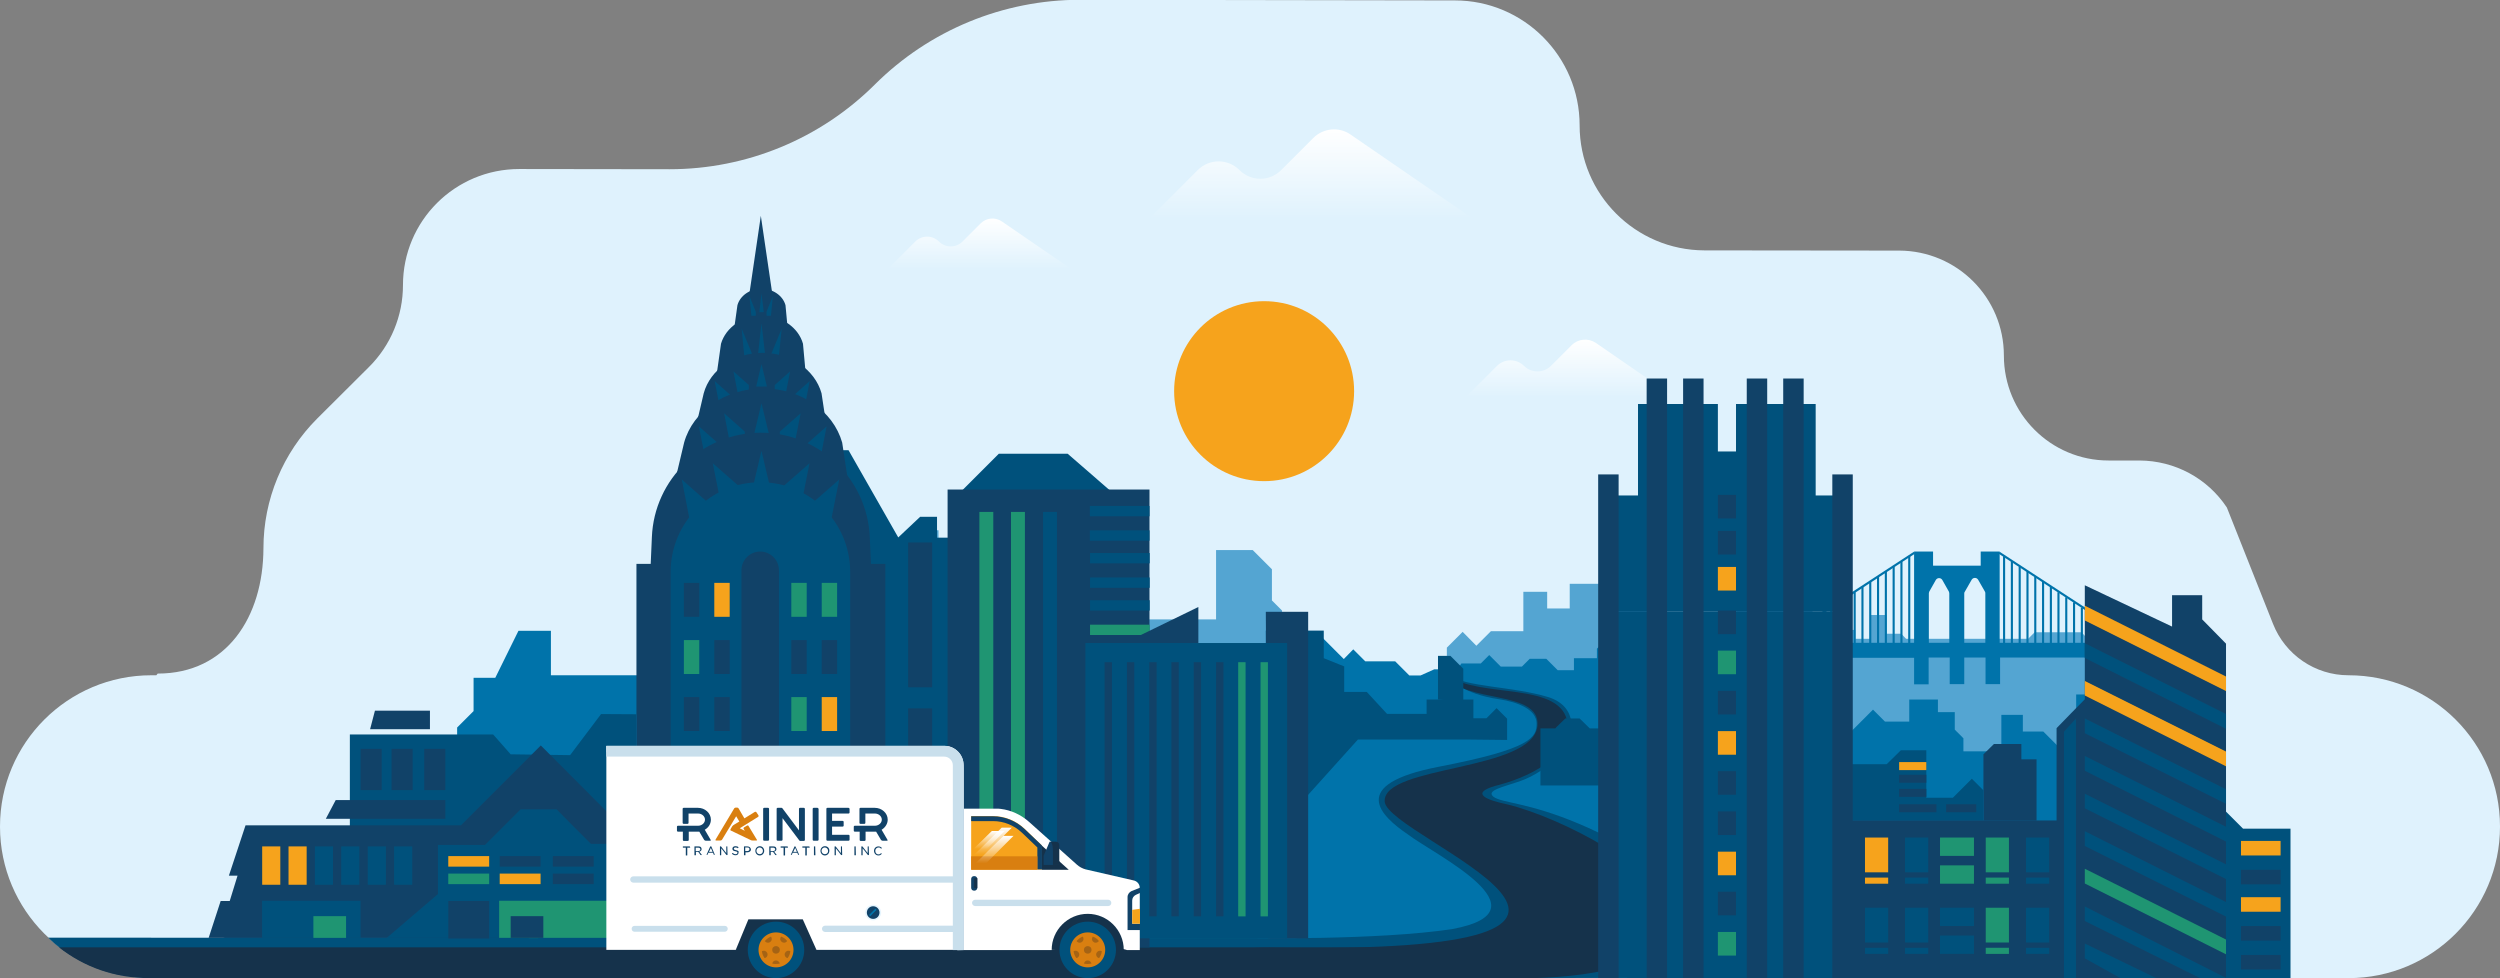 <?xml version="1.0" encoding="utf-8"?>
<!-- Generator: Adobe Illustrator 19.2.0, SVG Export Plug-In . SVG Version: 6.00 Build 0)  -->
<svg version="1.1" id="Слой_1" xmlns="http://www.w3.org/2000/svg" xmlns:xlink="http://www.w3.org/1999/xlink" x="0px" y="0px"
	 viewBox="0 0 1186.2 464.2" style="enable-background:new 0 0 1186.2 464.2;" xml:space="preserve">
<rect x="0" y="0" width="1186.2" height="464.2" fill="#808080" stroke="none"/>
<style type="text/css">
	.st0{fill:#DFF2FD;}
	.st1{fill:#F6A31C;}
	.st2{fill:#0073AA;}
	.st3{fill:#54A5D2;}
	.st4{fill:url(#SVGID_1_);}
	.st5{fill:url(#SVGID_2_);}
	.st6{fill:#00517C;}
	.st7{fill:#15324B;}
	.st8{fill:#114268;}
	.st9{fill:#1F9572;}
	.st10{fill:none;stroke:#127754;stroke-miterlimit:10;}
	.st11{fill:url(#SVGID_3_);}
	.st12{fill:#FFFFFF;}
	.st13{fill:#E6F5FE;}
	.st14{fill:#D97F10;}
	.st15{opacity:0.29;fill:#272220;}
	.st16{fill:#C9DFEC;}
	.st17{fill:url(#SVGID_4_);}
	.st18{fill:url(#SVGID_5_);}
	.st19{fill:url(#SVGID_6_);}
</style>
<path class="st0" d="M1114.3,320.4L1114.3,320.4c-15.8,0-30-9.7-35.8-24.4l-21.9-55.2c-9.2-13.9-24.7-22.2-41.4-22.3l-14.7,0
	c-27.5,0-49.7-22.3-49.7-49.8v0c0-27.5-22.2-49.7-49.7-49.8l-4.7,0l-87.7-0.1c-32.7-0.1-59.2-26.6-59.2-59.3v0
	c0-32.7-26.5-59.3-59.2-59.3L512.5-0.1C476-0.1,441,14.3,415.1,40.1v0c-25.9,25.8-60.9,40.2-97.4,40.2l-71.3-0.1
	c-30.5,0-55.2,24.6-55.2,55.1v0c0,14.6-5.8,28.6-16.2,38.9l-24.5,24.4c-16.3,16.3-25.5,38.4-25.5,61.5v0
	c-0.1,32.7-17.5,59.5-50.2,59.5l0,0l-0.6,0.8h-2.4C32.2,320.4,0,352.5,0,392.2v0c0,39.7,32.2,71.9,71.9,71.9h1042.4
	c39.7,0,71.9-32.2,71.9-71.9v0C1186.2,352.5,1154,320.4,1114.3,320.4z"/>
<g>
	<circle class="st1" cx="599.8" cy="185.6" r="42.7"/>
	<path class="st2" d="M1075.9,464.1c-3.5-2.7-7-5.4-10.5-8.1c-16-16.1-27-35-33.2-56.9c-1.5-11.4-3.1-22.8-4.6-34.3
		c-0.6-15.8,2.3-30.6,8.6-44.5l-727.5,1.7L74.7,464h269.6l493.9,0v0.1H1075.9z"/>
	<path class="st3" d="M1035.5,322.1c0-3.3,0-5.7,0-5.7H866.8v30.8h11.4l10.5-10.5l5.7,5.7h11.5v-10.5h13.6v6h8v8.3l4.1,4.1v6.2h18
		v-17.3h10.2v7.9h9.7l9.3,9.3l6.3-6.3v-20.6h7.4v8.4h4.8v-6h9v26.9h11.6v-19.6h7.6c0,0,2.3-0.7,4.6-1.2
		C1031.5,332.6,1033.2,327.3,1035.5,322.1z"/>
	<polygon class="st2" points="216.9,377.2 216.9,345.2 224.7,337.4 224.7,321.6 235,321.6 246,299.3 261.4,299.3 261.4,320.4 
		273.3,320.4 286.4,320.4 313.4,320.4 313.4,361 292.6,381.9 	"/>
</g>
<polygon class="st3" points="1011.1,295.7 998.8,303.1 990.6,303.1 987.6,300 976.8,300 965.4,300 962.3,303.1 904.4,303.1 
	902.1,300.7 895.1,300.7 895.1,291.8 887.6,291.8 887.6,303.1 880.3,303.1 880.3,298.9 872.6,298.9 868.4,303.1 863.5,303.1 
	858.5,284.6 858.5,258.2 843.5,258.2 843.5,239 836.1,231.7 823.8,244.1 823.8,296.6 796.6,296.6 788.8,288.7 770.2,288.7 
	770.2,277 744.8,277 744.8,288.7 734.1,288.7 734.1,280.8 722.8,280.8 722.8,299.5 707.4,299.5 700.5,306.4 694,299.8 686.5,307.3 
	686.5,322 1046.8,322.2 1016,303.9 "/>
<polygon class="st3" points="318,287 325.9,294.8 353,294.8 353,242.4 365.4,230 372.7,237.3 372.7,256.5 387.7,256.5 387.7,282.8 
	410,282.8 410,295.5 421,293.9 421,271.7 434.7,271.7 434.7,251.6 445.3,251.6 445.3,264.1 459.3,271.7 459.3,287 493.7,287 
	506.3,274.3 513,274.3 513,282.8 526.5,282.8 526.5,293.9 540.3,293.9 577,293.9 577,261 594.4,261 603.5,270.1 603.5,284.9 
	608.3,289.7 608.3,297.4 613.2,302.3 619.5,308.6 628.4,308.6 634.3,314.5 634.3,336.5 "/>
<g>
	<polygon class="st2" points="583,310.1 619.6,310.1 627.3,302.4 637.6,312.7 642.1,308.1 647.8,313.8 662,313.8 668.7,320.5 
		674,320.5 680.5,317.6 686.5,317.6 686.5,322.1 658.4,323.3 583,322.1 	"/>
</g>
<linearGradient id="SVGID_1_" gradientUnits="userSpaceOnUse" x1="745.034" y1="161.142" x2="745.034" y2="188.496">
	<stop  offset="0" style="stop-color:#FFFFFF"/>
	<stop  offset="0.859" style="stop-color:#FFFFFF;stop-opacity:0.141"/>
	<stop  offset="1" style="stop-color:#FFFFFF;stop-opacity:0"/>
</linearGradient>
<path class="st4" d="M794.6,188.5h-99.2l14.9-14.9c3.5-3.5,9.3-3.5,12.8,0v0c3.5,3.5,9.3,3.5,12.8,0l9.8-9.8
	c3.1-3.1,7.9-3.5,11.5-1.1L794.6,188.5z"/>
<linearGradient id="SVGID_2_" gradientUnits="userSpaceOnUse" x1="622.031" y1="61.414" x2="622.031" y2="103.742">
	<stop  offset="0" style="stop-color:#FFFFFF"/>
	<stop  offset="0.859" style="stop-color:#FFFFFF;stop-opacity:0.141"/>
	<stop  offset="1" style="stop-color:#FFFFFF;stop-opacity:0"/>
</linearGradient>
<path class="st5" d="M698.8,103.7H545.3l23-23c5.5-5.5,14.3-5.5,19.8,0l0,0c5.5,5.5,14.3,5.5,19.8,0l15.2-15.2
	c4.8-4.8,12.3-5.5,17.8-1.6L698.8,103.7z"/>
<g>
	<path class="st6" d="M696.8,464.1c0,0,48.7,0,60.8-0.1c12.1-0.1,40.5-1.8,41.5-24.2s-26.5-39.1-50.1-49
		c-23.6-10-36.4-9.8-40.3-12.7c-3.9-3,4.5-4.7,12.1-7.3s14-7.2,19.7-13c5.7-5.8,10.1-22.2-6.1-27.1c-16.3-5-39.7-4.8-46.5-10.3h-0.7
		c0.9,0.9,3.8,3.1,3.5,2.9c-2.7-1.5,2.8,5.9,20.7,8.5c8.8,1.3,17.7,4.9,17.7,11.5c0,6.6-2.4,12-46.4,20.5
		c-43.6,8.4-27.5,23.4-14.7,32.1c12.4,9.5,67.8,36.2,21.2,44.9c-35.3,5.4-97,4.3-97,4.3c0.2,0,1.6,0-569.3-0.2c0,0,17.7,19,47.2,19
		s625.5,0.1,625.5,0.1"/>
	<path class="st7" d="M457.4,464.1C457.4,464.1,457.4,464.1,457.4,464.1H199.2C199.2,464.1,238.6,464.1,457.4,464.1z"/>
	<path class="st7" d="M792,433.2c-1.7-19.6-51.4-45.5-77.1-51.6c-9.1-1.9-17.7-5.1-5.5-8.7c0.7-0.2,36.1-8.1,34.4-29.1
		s-42.4-12.1-56.6-23.3h-0.9c8.3,13.6,44.6,6.6,43.2,23.8c-2,21.9-73.4,18.6-72.5,36s162.8,73.1-54.5,69.3
		c-38.6,0-83,14.6-145.1,14.6l280.7,0c0,0-14.8,0-14.8,0C748.5,463.8,794.3,460.4,792,433.2z"/>
	<path class="st7" d="M28,449.5c12,9.4,26.4,14.6,43,14.6l624.8,0c0.2-4.9,0.6-9.8,1.2-14.6L28,449.5z"/>
</g>
<g>
	<polygon class="st6" points="301.9,394.4 166,394.4 166,348.5 234,348.5 242.3,357.9 270.5,358.3 285.2,338.8 301.9,338.9 	"/>
	<g>
		<polygon class="st8" points="116.5,391.6 218.7,391.6 256.6,353.7 290.4,387.6 319.5,387.6 319.5,345.3 360,345.3 360,316.3 
			379.3,335.6 379.3,445 99,445 104.7,427.5 109,427.5 112.7,415.5 108.6,415.5 		"/>
		<polygon class="st6" points="322.7,445 322.7,400.4 280.4,400.4 270.7,390.7 264.1,384 247,384 230.1,400.9 207.8,400.9 
			207.8,424.2 183.5,445 		"/>
		
			<rect x="236.8" y="427.5" transform="matrix(-1 -2.732138e-011 2.732138e-011 -1 547.942 872.488)" class="st9" width="74.3" height="17.6"/>
		
			<rect x="124.4" y="427.5" transform="matrix(-1 -4.342272e-011 4.342272e-011 -1 295.468 872.488)" class="st6" width="46.7" height="17.6"/>
		<rect x="124.4" y="401.6" class="st1" width="8.6" height="18.2"/>
		<rect x="136.9" y="401.6" class="st1" width="8.6" height="18.2"/>
		<rect x="149.4" y="401.6" class="st6" width="8.6" height="18.2"/>
		<rect x="161.9" y="401.6" class="st6" width="8.6" height="18.2"/>
		<rect x="174.5" y="401.6" class="st6" width="8.6" height="18.2"/>
		<rect x="187" y="401.6" class="st6" width="8.6" height="18.2"/>
	</g>
	<rect x="250.9" y="438.4" class="st9" width="4.4" height="6.7"/>
	<g>
		<rect x="171.1" y="355.3" class="st8" width="10" height="19.6"/>
		<rect x="185.8" y="355.3" class="st8" width="10" height="19.6"/>
		<rect x="201.3" y="355.3" class="st8" width="10" height="19.6"/>
		<polygon class="st8" points="211.3,388.5 154.6,388.5 159.3,379.6 211.3,379.6 		"/>
		<polygon class="st8" points="204,346 175.6,346 177.9,337.2 204,337.2 		"/>
	</g>
	<rect x="242.3" y="434.7" class="st8" width="15.5" height="10.3"/>
	<rect x="148.7" y="434.7" class="st9" width="15.5" height="10.3"/>
	<rect x="212.7" y="406.2" class="st1" width="19.4" height="5"/>
	<rect x="212.7" y="414.5" class="st9" width="19.4" height="5"/>
	<rect x="237.1" y="406.2" class="st8" width="19.4" height="5"/>
	<rect x="237.1" y="414.5" class="st1" width="19.4" height="5"/>
	<rect x="262.3" y="406.2" class="st8" width="19.4" height="5"/>
	<rect x="262.3" y="414.5" class="st8" width="19.4" height="5"/>
	<rect x="288" y="406.2" class="st8" width="19.4" height="5"/>
	<rect x="288" y="414.5" class="st8" width="19.4" height="5"/>
	<rect x="212.7" y="427.5" class="st8" width="19.4" height="17.8"/>
</g>
<g>
	<polygon class="st6" points="696.9,350.9 644.3,350.9 603.7,396 610.7,405.3 610.7,445.2 570.4,445.2 570.4,318.6 594.8,309.4 
		600.6,315.3 600.6,299.2 628.1,299.2 628.1,312.3 637.8,316.2 637.8,328.3 648.5,328.3 658.1,338.7 676.9,338.7 676.9,331.9 
		685.6,331.9 699.1,331.9 699.1,340.8 705.3,340.8 710.1,336 715.1,341 715.1,351.1 	"/>
	<polygon class="st8" points="600.6,290.3 620.7,290.3 620.7,445.3 601.6,445.2 	"/>
	<g>
		<g>
			<polygon class="st6" points="470.8,321.1 470.8,255.1 444.6,255.1 444.6,245.2 436.6,245.2 426.2,255 402.6,213.6 385.2,213.6 
				385.2,309 385.2,449.5 485.3,449.5 			"/>
			<polyline class="st8" points="442.3,326.1 430.9,326.1 430.9,257.4 442.3,257.4 			"/>
			<rect x="430.9" y="336.1" class="st8" width="11.4" height="68.7"/>
		</g>
		<polygon class="st6" points="528.6,234.4 506.6,215.3 473.9,215.3 456,233.2 		"/>
		
			<rect x="449.6" y="232.2" transform="matrix(-1 -4.487578e-011 4.487578e-011 -1 995.015 681.674)" class="st8" width="95.8" height="217.2"/>
		<g>
			<rect x="464.7" y="242.9" class="st9" width="6.6" height="182.3"/>
		</g>
		<g>
			<rect x="479.7" y="242.9" class="st9" width="6.6" height="182.3"/>
		</g>
		<g>
			<rect x="494.9" y="242.9" class="st6" width="6.6" height="182.3"/>
		</g>
		<g>
			<g>
				
					<rect x="517.2" y="240.1" transform="matrix(-1 -5.332635e-011 5.332635e-011 -1 1062.618 485.072)" class="st6" width="28.3" height="4.9"/>
				
					<rect x="517.2" y="251.7" transform="matrix(-1 -5.332635e-011 5.332635e-011 -1 1062.618 508.248)" class="st6" width="28.3" height="4.9"/>
			</g>
			<g>
				<rect x="517.2" y="262.4" class="st6" width="28.3" height="4.9"/>
				<rect x="517.2" y="274" class="st6" width="28.3" height="4.9"/>
			</g>
			<g>
				<rect x="517.2" y="284.8" class="st6" width="28.3" height="4.9"/>
				<rect x="517.2" y="296.4" class="st9" width="28.3" height="4.9"/>
			</g>
			<g>
				<rect x="517.2" y="314.1" class="st6" width="28.3" height="4.9"/>
				<rect x="517.2" y="325.7" class="st6" width="28.3" height="4.9"/>
			</g>
			<g>
				<rect x="517.2" y="358.8" class="st9" width="28.3" height="4.9"/>
				<rect x="517.2" y="370.4" class="st9" width="28.3" height="4.9"/>
			</g>
			<g>
				<rect x="517.2" y="381.2" class="st6" width="28.3" height="4.9"/>
				<rect x="517.2" y="392.8" class="st6" width="28.3" height="4.9"/>
			</g>
			<g>
				<rect x="517.2" y="403.5" class="st6" width="28.3" height="4.9"/>
				<rect x="517.2" y="415.1" class="st6" width="28.3" height="4.9"/>
			</g>
			<g>
				<rect x="517.2" y="425.9" class="st6" width="28.3" height="4.9"/>
				<rect x="517.2" y="437.5" class="st6" width="28.3" height="4.9"/>
			</g>
		</g>
		<g>
			<path class="st6" d="M371.5,246.1c3.2,0,3.2-5,0-5C368.2,241.1,368.2,246.1,371.5,246.1L371.5,246.1z"/>
		</g>
		<g>
			<polygon class="st8" points="366.6,140.5 361,102.4 355.4,140.5 361,143.6 			"/>
			<g>
				<path class="st8" d="M361.3,137L361.3,137c5.4,0,10.1,3.2,11.4,7.8l1.2,12.9h-25.8l1.8-12.9C351.2,140.2,355.9,137,361.3,137z"
					/>
				<g>
					<polygon class="st6" points="356.5,149.8 355.6,140.5 358.6,147.9 358.6,149.8 					"/>
					<polyline class="st6" points="363.7,147.9 363.7,149.8 365.8,149.8 366.7,140.5 					"/>
					<polygon class="st6" points="361.3,139.1 362.4,148.1 360.3,148.1 					"/>
				</g>
			</g>
			<g>
				<path class="st8" d="M361.6,149.8L361.6,149.8c9.2,0,17.2,5.5,19.4,13.3l2,22H339l3.1-22C344.4,155.3,352.4,149.8,361.6,149.8z"
					/>
				<g>
					<polygon class="st6" points="353.4,171.6 351.9,155.9 357,168.3 357,171.6 					"/>
					<polyline class="st6" points="365.8,168.3 365.8,171.6 369.3,171.6 370.9,155.9 					"/>
					<polygon class="st6" points="361.3,153.4 363.1,168.8 359.6,168.8 					"/>
				</g>
			</g>
			<g>
				<path class="st8" d="M361.8,167.4L361.8,167.4c13.2,0,24.8,7.9,28,19.2l2.9,19.2h-63.3l4.5-19.2
					C337,175.3,348.6,167.4,361.8,167.4z"/>
				<g>
					<polygon class="st6" points="382,192.1 384.2,180.8 376.9,187.3 376.9,192.1 					"/>
					<polygon class="st6" points="341.3,192.1 339.1,180.8 346.4,187.3 346.4,192.1 					"/>
					<polygon class="st6" points="350.2,187.4 348,176.2 355.3,182.7 355.3,187.4 					"/>
					<polygon class="st6" points="372.7,187.4 374.9,176.2 367.6,182.7 367.6,187.4 					"/>
					<polygon class="st6" points="361.3,172.7 363.9,183.4 358.8,183.4 					"/>
				</g>
			</g>
			<g>
				<path class="st8" d="M362.1,184.3L362.1,184.3c17.8,0,33.2,10.6,37.5,25.7l3.9,25.7h-85l6.1-25.7
					C328.8,194.9,344.3,184.3,362.1,184.3z"/>
				<g>
					<polygon class="st6" points="389.3,217.4 392.2,202.3 382.4,211 382.4,217.4 					"/>
					<polygon class="st6" points="334.6,217.4 331.6,202.3 341.5,211 341.5,217.4 					"/>
					<polygon class="st6" points="346.5,211.2 343.6,196.1 353.4,204.8 353.4,211.2 					"/>
					<polygon class="st6" points="376.9,211.2 379.9,196.1 370,204.8 370,211.2 					"/>
					<polygon class="st6" points="361.3,191.3 364.8,205.7 357.9,205.7 					"/>
				</g>
			</g>
			
				<rect x="301.9" y="267.6" transform="matrix(-1 -1.224647e-016 1.224647e-016 -1 721.979 717.045)" class="st8" width="118.1" height="181.9"/>
			<path class="st8" d="M308.7,268.7h104.6l-0.6-13.8c-1.2-27.7-24-49.6-51.7-49.6h0c-27.7,0-50.6,21.9-51.7,49.6L308.7,268.7z"/>
			<g>
				<path class="st6" d="M318.2,434.8h85.2V271.4c0-23.5-19.1-42.6-42.6-42.6h0c-23.5,0-42.6,19.1-42.6,42.6V434.8z"/>
				<path class="st8" d="M351.9,427.8h17.7V270.6c0-4.9-4-8.9-8.9-8.9l0,0c-4.9,0-8.9,4-8.9,8.9V427.8z"/>
			</g>
			<g>
				<polygon class="st6" points="394.5,246.1 398.2,227.5 386,238.2 386,246.1 				"/>
				<polygon class="st6" points="327.1,246.1 323.5,227.5 335.6,238.2 335.6,246.1 				"/>
				<polygon class="st6" points="341.9,238.4 338.2,219.8 350.4,230.5 350.4,238.4 				"/>
				<polygon class="st6" points="361.3,213.9 365.5,231.7 357.1,231.7 				"/>
			</g>
			<g>
				<g>
					
						<rect x="324.5" y="276.5" transform="matrix(-1 -4.461643e-011 4.461643e-011 -1 656.29 569.161)" class="st8" width="7.3" height="16.1"/>
					
						<rect x="324.5" y="303.6" transform="matrix(-1 -4.511470e-011 4.511470e-011 -1 656.29 623.407)" class="st9" width="7.3" height="16.1"/>
					
						<rect x="324.5" y="330.8" transform="matrix(-1 -4.461643e-011 4.461643e-011 -1 656.29 677.653)" class="st8" width="7.3" height="16.1"/>
					
						<rect x="324.5" y="357.9" transform="matrix(-1 -4.486557e-011 4.486557e-011 -1 656.29 731.898)" class="st8" width="7.3" height="16.1"/>
				</g>
				<g>
					
						<rect x="324.5" y="381.8" transform="matrix(-1 -4.486557e-011 4.486557e-011 -1 656.29 779.794)" class="st8" width="7.3" height="16.1"/>
					
						<rect x="324.5" y="409" transform="matrix(-1 -4.486557e-011 4.486557e-011 -1 656.29 834.04)" class="st8" width="7.3" height="16.1"/>
				</g>
				<g>
					
						<rect x="338.9" y="276.5" transform="matrix(-1 -4.461643e-011 4.461643e-011 -1 685.12 569.161)" class="st1" width="7.3" height="16.1"/>
					
						<rect x="338.9" y="303.6" transform="matrix(-1 -4.486557e-011 4.486557e-011 -1 685.12 623.407)" class="st8" width="7.3" height="16.1"/>
					
						<rect x="338.9" y="330.8" transform="matrix(-1 -4.486557e-011 4.486557e-011 -1 685.12 677.653)" class="st8" width="7.3" height="16.1"/>
					
						<rect x="338.9" y="357.9" transform="matrix(-1 -4.436685e-011 4.436685e-011 -1 685.12 731.898)" class="st9" width="7.3" height="16.1"/>
				</g>
				<g>
					
						<rect x="338.9" y="381.8" transform="matrix(-1 -4.511470e-011 4.511470e-011 -1 685.12 779.794)" class="st8" width="7.3" height="16.1"/>
					
						<rect x="338.9" y="409" transform="matrix(-1 -4.511470e-011 4.511470e-011 -1 685.12 834.04)" class="st8" width="7.3" height="16.1"/>
				</g>
				<g>
					
						<rect x="375.4" y="276.5" transform="matrix(-1 -4.486557e-011 4.486557e-011 -1 758.162 569.161)" class="st9" width="7.3" height="16.1"/>
					
						<rect x="375.4" y="303.6" transform="matrix(-1 -4.461643e-011 4.461643e-011 -1 758.162 623.407)" class="st8" width="7.3" height="16.1"/>
					
						<rect x="375.4" y="330.8" transform="matrix(-1 -4.461643e-011 4.461643e-011 -1 758.162 677.653)" class="st9" width="7.3" height="16.1"/>
					
						<rect x="375.4" y="357.9" transform="matrix(-1 -4.486557e-011 4.486557e-011 -1 758.162 731.898)" class="st8" width="7.3" height="16.1"/>
				</g>
				<g>
					
						<rect x="375.4" y="381.8" transform="matrix(-1 -4.436685e-011 4.436685e-011 -1 758.162 779.794)" class="st8" width="7.3" height="16.1"/>
					
						<rect x="375.4" y="409" transform="matrix(-1 -4.461643e-011 4.461643e-011 -1 758.162 834.04)" class="st8" width="7.3" height="16.1"/>
				</g>
				<g>
					
						<rect x="389.8" y="276.5" transform="matrix(-1 -4.486557e-011 4.486557e-011 -1 786.991 569.161)" class="st9" width="7.3" height="16.1"/>
					
						<rect x="389.8" y="303.6" transform="matrix(-1 -4.486557e-011 4.486557e-011 -1 786.991 623.407)" class="st8" width="7.3" height="16.1"/>
					
						<rect x="389.8" y="330.8" transform="matrix(-1 -4.486557e-011 4.486557e-011 -1 786.991 677.653)" class="st1" width="7.3" height="16.1"/>
					
						<rect x="389.8" y="357.9" transform="matrix(-1 -4.486557e-011 4.486557e-011 -1 786.991 731.898)" class="st8" width="7.3" height="16.1"/>
				</g>
				<g>
					
						<rect x="389.8" y="381.8" transform="matrix(-1 -4.486557e-011 4.486557e-011 -1 786.991 779.794)" class="st8" width="7.3" height="16.1"/>
					
						<rect x="389.8" y="409" transform="matrix(-1 -4.536383e-011 4.536383e-011 -1 786.991 834.04)" class="st8" width="7.3" height="16.1"/>
				</g>
			</g>
			<polygon class="st6" points="380.4,238.4 384.1,219.8 371.9,230.5 371.9,238.4 			"/>
		</g>
	</g>
	<polygon class="st8" points="533.5,305.1 568.6,288 568.6,305.1 533.5,308.9 	"/>
	<rect x="515" y="305.1" class="st6" width="95.7" height="140.1"/>
	<g>
		<rect x="524.1" y="314.2" class="st8" width="3.5" height="120.6"/>
		<rect x="534.7" y="314.2" class="st8" width="3.5" height="120.6"/>
		<rect x="545.3" y="314.2" class="st8" width="3.5" height="120.6"/>
		<rect x="555.8" y="314.2" class="st8" width="3.5" height="120.6"/>
		<rect x="566.4" y="314.2" class="st8" width="3.5" height="120.6"/>
		<rect x="577" y="314.2" class="st8" width="3.5" height="120.6"/>
		<rect x="587.5" y="314.2" class="st9" width="3.5" height="120.6"/>
		<rect x="598.1" y="314.2" class="st9" width="3.5" height="120.6"/>
	</g>
</g>
<polygon class="st2" points="860.6,319.9 860.6,314 855.2,308.6 855.2,301.4 847.6,301.4 847.6,307 842.7,307.1 838.6,304.5 
	835.4,307.7 829,307.7 829,294.4 821.1,294.4 821.1,305.8 815.7,305.8 813.1,303.1 809.9,306.3 804.4,306.3 799.9,301.8 
	795.9,305.8 795.9,312.1 790.4,317.6 786.4,313.6 786.4,293.8 782.9,290.3 777.4,295.8 777.4,303.7 775.6,301.9 763.5,301.9 
	757.7,307.8 757.7,312.3 746.8,312.3 746.8,333.3 860.6,333.3 "/>
<polygon class="st2" points="750.6,318 739.1,318 733.7,312.6 725.8,312.6 722.1,316.3 712.1,316.3 706.6,310.8 702.6,314.8 
	693.4,314.8 688.4,322.1 722.9,323.3 752.9,322.1 "/>
<g>
	<polygon class="st8" points="941.1,372.7 941.1,357.9 946.1,353 959.1,353 959.1,360.3 966.3,360.3 966.3,389.4 941.1,389.4 	"/>
	<polygon class="st6" points="876.6,362.6 895.2,362.6 901.9,356 914,356 914,378.5 926.6,378.5 935.6,369.5 941.1,375 941.1,389.4 
		876.6,389.4 	"/>
	<g>
		<polygon class="st6" points="860.2,345.6 780.2,317.8 763.1,317.8 763.1,345.6 730.9,345.6 730.9,372.7 860.2,372.7 		"/>
		<polygon class="st6" points="754.3,345.6 749.5,340.9 742.7,340.9 738,345.5 744.2,365.4 		"/>
	</g>
	<g>
		<g>
			<g>
				<path class="st2" d="M1015.5,305h-66.7v-8.1v-26.1v-2.4v-6.7h-9v6.7h-22.6v-6.7h-9v6.7h0V305h-66.8v7.1h66.8v12.6h6.9V312h10
					v12.6h6.9V312h10.1v12.6h6.9V312h66.7V305z M932.3,280.7l3.2-5.6c0.7-1.2,2.4-1.2,3.1,0l3.2,5.6c0.2,0.3,0.2,0.6,0.2,0.9V305
					H932v-23.4C932,281.2,932.1,280.9,932.3,280.7z M915.2,305v-23.4c0-0.3,0.1-0.6,0.2-0.9l3.1-5.5c0.7-1.2,2.4-1.2,3.1,0l3.1,5.5
					c0.1,0.3,0.2,0.6,0.2,0.9V305H915.2z"/>
			</g>
			<g>
				<g>
					<g>
						<rect x="950.4" y="263.9" class="st2" width="1" height="41.8"/>
					</g>
					<g>
						<rect x="954.1" y="266.3" class="st2" width="1" height="39.4"/>
					</g>
					<g>
						<rect x="957.8" y="268.8" class="st2" width="1" height="37"/>
					</g>
					<g>
						<rect x="961.5" y="271.2" class="st2" width="1" height="34.5"/>
					</g>
					<g>
						<rect x="965.2" y="273.6" class="st2" width="1" height="32.1"/>
					</g>
					<g>
						<rect x="968.9" y="276.1" class="st2" width="1" height="29.6"/>
					</g>
					<g>
						<rect x="972.6" y="278.5" class="st2" width="1" height="27.2"/>
					</g>
					<g>
						<rect x="976.2" y="281" class="st2" width="1" height="24.8"/>
					</g>
					<g>
						<rect x="979.9" y="283.4" class="st2" width="1" height="22.3"/>
					</g>
					<g>
						<rect x="983.6" y="285.8" class="st2" width="1" height="19.9"/>
					</g>
					<g>
						<rect x="987.3" y="288.3" class="st2" width="1" height="17.4"/>
					</g>
					<g>
						<rect x="991" y="290.7" class="st2" width="1" height="15"/>
					</g>
					<g>
						<rect x="994.7" y="293.2" class="st2" width="1" height="12.6"/>
					</g>
					<g>
						<rect x="998.4" y="295.6" class="st2" width="1" height="10.1"/>
					</g>
					<g>
						<rect x="1002.1" y="298.1" class="st2" width="1" height="7.7"/>
					</g>
				</g>
			</g>
			<g>
				<g>
					<g>
						<rect x="905.4" y="263.9" class="st2" width="1" height="41.8"/>
					</g>
					<g>
						<rect x="901.7" y="266.3" class="st2" width="1" height="39.4"/>
					</g>
					<g>
						<rect x="898" y="268.8" class="st2" width="1" height="37"/>
					</g>
					<g>
						<rect x="894.3" y="271.2" class="st2" width="1" height="34.5"/>
					</g>
					<g>
						<rect x="890.6" y="273.6" class="st2" width="1" height="32.1"/>
					</g>
					<g>
						<rect x="886.9" y="276.1" class="st2" width="1" height="29.6"/>
					</g>
					<g>
						<rect x="883.2" y="278.5" class="st2" width="1" height="27.2"/>
					</g>
					<g>
						<rect x="879.5" y="281" class="st2" width="1" height="24.8"/>
					</g>
					<g>
						<rect x="875.8" y="283.4" class="st2" width="1" height="22.3"/>
					</g>
					<g>
						<rect x="872.1" y="285.8" class="st2" width="1" height="19.9"/>
					</g>
					<g>
						<rect x="868.4" y="288.3" class="st2" width="1" height="17.4"/>
					</g>
					<g>
						<polygon class="st2" points="865.7,305.7 864.7,305.4 864.7,290.4 865.7,290.7 						"/>
					</g>
					<g>
						<rect x="861" y="292.9" class="st2" width="1" height="12.6"/>
					</g>
					<g>
						<rect x="857.4" y="295.1" class="st2" width="1" height="10.1"/>
					</g>
					<g>
						<rect x="853.7" y="297.7" class="st2" width="1" height="7.7"/>
					</g>
				</g>
			</g>
			<g>
				<polyline class="st2" points="1015.7,305.5 1015.2,306.4 948.3,262.7 948.8,261.8 				"/>
			</g>
			<g>
				<polyline class="st2" points="908.1,261.8 908.6,262.7 841.7,306.4 841.1,305.5 				"/>
			</g>
		</g>
	</g>
	<g>
		<polygon class="st8" points="1072.4,464.1 772,464.1 772,389.3 1047.8,389.3 		"/>
		<g>
			<g>
				<g>
					<rect x="846.7" y="397.4" class="st6" width="11" height="16.5"/>
					<rect x="846.7" y="416.4" class="st6" width="11" height="2.9"/>
				</g>
				<g>
					<rect x="884.9" y="397.4" class="st1" width="11" height="16.5"/>
					<rect x="884.9" y="416.4" class="st1" width="11" height="2.9"/>
				</g>
				<g>
					<rect x="903.9" y="397.4" class="st6" width="11" height="16.5"/>
					<rect x="903.9" y="416.4" class="st6" width="11" height="2.9"/>
				</g>
				<g>
					<rect x="942.2" y="397.4" class="st9" width="11" height="16.5"/>
					<rect x="942.2" y="416.4" class="st9" width="11" height="2.9"/>
				</g>
				<g>
					<rect x="961.3" y="397.4" class="st6" width="11" height="16.5"/>
					<rect x="961.3" y="416.4" class="st6" width="11" height="2.9"/>
				</g>
				<g>
					<rect x="980.4" y="397.4" class="st6" width="11" height="16.5"/>
					<rect x="980.4" y="416.4" class="st6" width="11" height="2.9"/>
				</g>
				<g>
					<rect x="999.4" y="397.4" class="st9" width="11" height="16.5"/>
					<rect x="999.4" y="416.4" class="st9" width="11" height="2.9"/>
				</g>
			</g>
			<g>
				<g>
					<rect x="846.7" y="430.7" class="st6" width="11" height="16.5"/>
					<rect x="846.7" y="449.7" class="st6" width="11" height="2.9"/>
				</g>
				<g>
					<rect x="884.9" y="430.7" class="st6" width="11" height="16.5"/>
					<rect x="884.9" y="449.7" class="st6" width="11" height="2.9"/>
				</g>
				<g>
					<rect x="903.9" y="430.7" class="st6" width="11" height="16.5"/>
					<rect x="903.9" y="449.7" class="st6" width="11" height="2.9"/>
				</g>
				<g>
					<rect x="942.2" y="430.7" class="st9" width="11" height="16.5"/>
					<rect x="942.2" y="449.7" class="st9" width="11" height="2.9"/>
				</g>
				<g>
					<rect x="961.3" y="430.7" class="st6" width="11" height="16.5"/>
					<rect x="961.3" y="449.7" class="st6" width="11" height="2.9"/>
				</g>
				<g>
					<rect x="980.4" y="430.7" class="st6" width="11" height="16.5"/>
					<rect x="980.4" y="449.7" class="st6" width="11" height="2.9"/>
				</g>
				<g>
					<rect x="999.4" y="430.7" class="st6" width="11" height="16.5"/>
					<rect x="999.4" y="449.7" class="st6" width="11" height="2.9"/>
				</g>
				<g>
					<rect x="1018.2" y="397.4" class="st6" width="11" height="16.5"/>
					<rect x="1018.2" y="416.4" class="st6" width="11" height="2.9"/>
				</g>
				<g>
					<rect x="1037.3" y="397.4" class="st9" width="11" height="16.5"/>
					<rect x="1037.3" y="416.4" class="st9" width="11" height="2.9"/>
				</g>
				<g>
					<rect x="1018.2" y="430.7" class="st6" width="11" height="16.5"/>
					<rect x="1018.2" y="449.7" class="st6" width="11" height="2.9"/>
				</g>
				<g>
					<rect x="1037.3" y="430.7" class="st6" width="11" height="16.5"/>
					<rect x="1037.3" y="449.7" class="st6" width="11" height="2.9"/>
				</g>
			</g>
			<rect x="920.5" y="397.4" class="st9" width="16.1" height="8.7"/>
			<rect x="920.5" y="410.6" class="st9" width="16.1" height="8.7"/>
			<rect x="920.5" y="430.7" class="st6" width="16.1" height="8.7"/>
			<rect x="920.5" y="443.9" class="st6" width="16.1" height="8.7"/>
		</g>
		<g>
			<path class="st10" d="M803.2,432.6"/>
		</g>
		<g>
			<polygon class="st6" points="877.2,290 875.2,254.1 875.2,235.1 861.5,235.1 861.5,191.7 823.7,191.7 823.7,214.2 815.1,214.2 
				815.1,191.7 777.2,191.7 777.2,235.1 763.5,235.1 763.5,254.1 761.5,290 			"/>
			<g>
				<rect x="760.7" y="290" class="st6" width="117.3" height="174"/>
				<g>
					<rect x="758.3" y="225.1" class="st8" width="9.7" height="239"/>
					<rect x="869.4" y="225.1" class="st8" width="9.7" height="239"/>
					<g>
						<rect x="781.3" y="179.6" class="st8" width="9.7" height="284.5"/>
						<rect x="798.6" y="179.6" class="st8" width="9.7" height="284.5"/>
						<rect x="828.8" y="179.6" class="st8" width="9.7" height="284.5"/>
						<rect x="846.1" y="179.6" class="st8" width="9.7" height="284.5"/>
					</g>
					<rect x="815.1" y="234.8" class="st8" width="8.6" height="11.2"/>
					<rect x="815.1" y="251.9" class="st8" width="8.6" height="11.2"/>
					<rect x="815.1" y="269" class="st1" width="8.6" height="11.2"/>
					<rect x="815.1" y="289.7" class="st8" width="8.6" height="11.2"/>
					<rect x="815.1" y="308.7" class="st9" width="8.6" height="11.2"/>
					<rect x="815.1" y="327.8" class="st8" width="8.6" height="11.2"/>
					<rect x="815.1" y="346.9" class="st1" width="8.6" height="11.2"/>
					<rect x="815.1" y="365.9" class="st8" width="8.6" height="11.2"/>
					<rect x="815.1" y="385" class="st8" width="8.6" height="11.2"/>
					<rect x="815.1" y="404.1" class="st1" width="8.6" height="11.2"/>
					<rect x="815.1" y="423.1" class="st8" width="8.6" height="11.2"/>
					<rect x="815.1" y="442.2" class="st9" width="8.6" height="11.2"/>
				</g>
			</g>
		</g>
	</g>
	<rect x="901.1" y="361.6" class="st1" width="12.9" height="3.8"/>
	<rect x="901.1" y="367.6" class="st8" width="12.9" height="3.8"/>
	<rect x="901.1" y="374.3" class="st8" width="12.9" height="3.8"/>
	<rect x="901.1" y="381.6" class="st8" width="17.7" height="3.8"/>
	<rect x="923.4" y="381.6" class="st8" width="14.3" height="3.8"/>
</g>
<polygon class="st6" points="682.3,331.9 682.3,311.2 688.2,311.2 694.3,317.3 694.3,325.9 694.3,333 "/>
<linearGradient id="SVGID_3_" gradientUnits="userSpaceOnUse" x1="464.749" y1="103.597" x2="464.749" y2="127.56">
	<stop  offset="0" style="stop-color:#FFFFFF"/>
	<stop  offset="0.859" style="stop-color:#FFFFFF;stop-opacity:0.141"/>
	<stop  offset="1" style="stop-color:#FFFFFF;stop-opacity:0"/>
</linearGradient>
<path class="st11" d="M508.2,127.6h-86.9l13-13c3.1-3.1,8.1-3.1,11.2,0v0c3.1,3.1,8.1,3.1,11.2,0l8.6-8.6c2.7-2.7,6.9-3.1,10.1-0.9
	L508.2,127.6z"/>
<g>
	<g>
		<polygon class="st6" points="1029.4,358.3 1064.3,393.2 1086.8,393.2 1086.8,421.6 1086.8,464.1 1036.1,464.1 1036.1,397.7 
			1004.1,397.7 		"/>
		<rect x="1063.3" y="399" class="st1" width="18.8" height="6.9"/>
		<rect x="1063.3" y="412.7" class="st8" width="18.8" height="6.9"/>
		<rect x="1063.3" y="425.7" class="st1" width="18.8" height="6.9"/>
		<rect x="1063.3" y="439.4" class="st8" width="18.8" height="6.9"/>
		<rect x="1063.3" y="453.1" class="st8" width="18.8" height="6.9"/>
	</g>
	<polygon class="st8" points="1056.2,336.3 1056.2,305.4 1044.9,293.9 1044.9,282.4 1030.6,282.4 1030.6,297.3 989.2,277.7 
		989.2,331.8 982.9,338.2 975.8,345.5 975.8,464.1 1056.2,464.1 	"/>
	<g>
		<polygon class="st6" points="1056.2,345.8 989.2,312.2 989.2,305.2 1056.2,338.8 		"/>
		<polygon class="st1" points="1056.2,327.9 989.2,294.4 989.2,287.4 1056.2,321 		"/>
		<polygon class="st1" points="1056.2,363.6 989.2,330 989.2,323.1 1056.2,356.6 		"/>
		<polygon class="st6" points="1056.2,399.3 989.2,365.7 989.2,358.7 1056.2,392.3 		"/>
		<polygon class="st6" points="1056.2,381.4 989.2,347.9 989.2,340.9 1056.2,374.5 		"/>
		<polygon class="st6" points="1056.2,417.1 989.2,383.5 989.2,376.6 1056.2,410.1 		"/>
		<polygon class="st9" points="1056.2,452.8 989.2,419.2 989.2,412.2 1056.2,445.8 		"/>
		<polygon class="st6" points="1056.2,434.9 989.2,401.4 989.2,394.4 1056.2,428 		"/>
		<polygon class="st6" points="1043.9,464.1 989.2,437 989.2,430.1 1056.4,464.1 		"/>
		<polygon class="st6" points="1014.8,464.1 1006.1,464.1 989.2,454.7 989.2,447.7 1023.1,464.1 		"/>
	</g>
	<polygon class="st6" points="979.3,464.1 985,464.1 985,340.9 979.3,347.2 	"/>
</g>
<g>
	<path class="st12" d="M457.3,383.7H473c0.6,0,1.2,0,1.8,0.1c5,0.6,9.7,2.8,13.5,6.2l22.6,20.2c1.2,1.1,2.7,1.9,4.2,2.3l22.6,5.2
		c1.8,0.3,3.1,1.8,3.1,3.6v15.7v4.7v9.1h-6l-17.7-4.8l-18.2,4.8h-41.7L457.3,383.7z"/>
	<path class="st12" d="M457.3,450.7h-69.9L367.5,439l-18.4,11.7h-61.4v-96.8h160.4c5,0,9.1,4.1,9.1,9.1V450.7z"/>
	<polygon class="st7" points="349.1,450.7 355.1,436.2 380.9,436.2 387.4,450.7 	"/>
	<g>
		<ellipse class="st13" cx="414.3" cy="433" rx="3.8" ry="3.7"/>
		<circle class="st8" cx="414.3" cy="433" r="3"/>
		
			<rect x="412.1" y="432.5" transform="matrix(0.707 -0.707 0.707 0.707 -184.81 419.737)" class="st2" width="4.3" height="0.8"/>
	</g>
	<g>
		<circle class="st6" cx="368.2" cy="450.7" r="13.4"/>
		<circle class="st14" cx="368.2" cy="450.7" r="8.3"/>
		<circle class="st15" cx="368.2" cy="450.7" r="1.8"/>
		<path class="st15" d="M368.2,455.7c-0.9,0-1.6,0.6-1.8,1.5c0.6,0.2,1.2,0.2,1.8,0.2c0.6,0,1.2-0.1,1.8-0.2
			C369.8,456.4,369.1,455.7,368.2,455.7z"/>
		<path class="st15" d="M364.2,452.9c0-1-0.8-1.8-1.8-1.8c-0.3,0-0.6,0.1-0.9,0.2c0.1,1.2,0.6,2.4,1.3,3.3
			C363.6,454.5,364.2,453.8,364.2,452.9z"/>
		<path class="st15" d="M374.1,451.1c-1,0-1.8,0.8-1.8,1.8c0,0.8,0.6,1.6,1.4,1.7c0.7-0.9,1.2-2.1,1.3-3.3
			C374.7,451.2,374.4,451.1,374.1,451.1z"/>
		<path class="st15" d="M372,447.3c0.6,0,1.1-0.3,1.5-0.8c-0.7-1-1.7-1.7-2.9-2.1c-0.2,0.3-0.4,0.7-0.4,1.1
			C370.2,446.5,371.1,447.3,372,447.3z"/>
		<path class="st15" d="M364.4,447.3c1,0,1.8-0.8,1.8-1.8c0-0.4-0.1-0.8-0.4-1.1c-1.1,0.4-2.1,1.2-2.9,2.1
			C363.2,447,363.8,447.3,364.4,447.3z"/>
	</g>
	<path class="st16" d="M454.2,418.8H300.5c-0.8,0-1.5-0.7-1.5-1.5l0,0c0-0.8,0.7-1.5,1.5-1.5h153.8c0.8,0,1.5,0.7,1.5,1.5l0,0
		C455.7,418.1,455.1,418.8,454.2,418.8z"/>
	<path class="st16" d="M343.9,442.1h-42.8c-0.8,0-1.4-0.6-1.4-1.4l0,0c0-0.8,0.6-1.4,1.4-1.4h42.8c0.8,0,1.4,0.6,1.4,1.4l0,0
		C345.3,441.4,344.7,442.1,343.9,442.1z"/>
	<path class="st16" d="M454.6,442.2h-63.1c-0.8,0-1.5-0.7-1.5-1.5l0,0c0-0.8,0.7-1.5,1.5-1.5h63.1c0.8,0,1.5,0.7,1.5,1.5l0,0
		C456.1,441.5,455.4,442.2,454.6,442.2z"/>
	<path class="st16" d="M525.8,429.9h-63.1c-0.8,0-1.5-0.7-1.5-1.5l0,0c0-0.8,0.7-1.5,1.5-1.5h63.1c0.8,0,1.5,0.7,1.5,1.5l0,0
		C527.3,429.2,526.7,429.9,525.8,429.9z"/>
	<path class="st8" d="M462.4,422.6h-0.3c-0.7,0-1.3-0.6-1.3-1.3V417c0-0.7,0.6-1.3,1.3-1.3h0.3c0.7,0,1.3,0.6,1.3,1.3v4.3
		C463.7,422,463.1,422.6,462.4,422.6z"/>
	<g>
		<polygon class="st7" points="494.3,412.7 507.1,412.7 494.3,401.2 		"/>
		<path class="st8" d="M495.3,405.8l2.7-6.4h3c0.9,0,1.5,0.7,1.5,1.5v9.5h-7.3V405.8z"/>
		<path class="st7" d="M498,399.4c0,0,1.6-0.4,1.6,4.6s0,6.4,0,6.4h3v-9.5c0-0.9-0.7-1.5-1.5-1.5H498z"/>
		<path class="st1" d="M460.8,387.3v25.3h33.5v-11.5l-8.1-7.8c-4.1-3.9-9.5-6.1-15.1-6.1H460.8z"/>
		<g>
			<path class="st8" d="M486.2,393.4c-4.1-3.9-9.5-6.1-15.1-6.1h-10.3v2.3h10.4c5.1,0,10,2,13.7,5.5l7.3,7v10.4h2.2v-11.3
				L486.2,393.4z"/>
		</g>
		<rect x="460.8" y="406.3" class="st14" width="31.4" height="6.4"/>
		<linearGradient id="SVGID_4_" gradientUnits="userSpaceOnUse" x1="469.326" y1="394.315" x2="469.326" y2="402.837">
			<stop  offset="0" style="stop-color:#FFFFFF"/>
			<stop  offset="1" style="stop-color:#FFFFFF;stop-opacity:0"/>
		</linearGradient>
		<polygon class="st17" points="476.7,394.3 468.2,402.8 461.9,402.8 470.6,394.3 		"/>
		<linearGradient id="SVGID_5_" gradientUnits="userSpaceOnUse" x1="471.097" y1="392.723" x2="471.097" y2="405.688">
			<stop  offset="0" style="stop-color:#FFFFFF"/>
			<stop  offset="1" style="stop-color:#FFFFFF;stop-opacity:0"/>
		</linearGradient>
		<polygon class="st18" points="480.1,392.7 467.1,405.7 462.1,405.7 475.3,392.7 		"/>
		<linearGradient id="SVGID_6_" gradientUnits="userSpaceOnUse" x1="471.888" y1="396.618" x2="471.888" y2="409.584">
			<stop  offset="0" style="stop-color:#FFFFFF"/>
			<stop  offset="1" style="stop-color:#FFFFFF;stop-opacity:0"/>
		</linearGradient>
		<polygon class="st19" points="480.9,396.6 467.9,409.6 462.9,409.6 476.1,396.6 		"/>
	</g>
	<g>
		<g>
			<path class="st8" d="M327.3,401.6h-3.2c0,0-0.1,0-0.1,0.1v0.4c0,0,0,0.1,0.1,0.1h1.3v3.6c0,0,0,0.1,0.1,0.1h0.5
				c0,0,0.1,0,0.1-0.1v-3.6h1.3c0,0,0.1,0,0.1-0.1L327.3,401.6C327.3,401.7,327.3,401.6,327.3,401.6z"/>
			<path class="st8" d="M384,401.6h-3.2c0,0-0.1,0-0.1,0.1v0.4c0,0,0,0.1,0.1,0.1h1.3v3.6c0,0,0,0.1,0.1,0.1h0.5c0,0,0.1,0,0.1-0.1
				v-3.6h1.3c0,0,0.1,0,0.1-0.1L384,401.6C384,401.7,384,401.6,384,401.6z"/>
			<path class="st8" d="M373.7,401.6h-3.2c0,0-0.1,0-0.1,0.1v0.4c0,0,0,0.1,0.1,0.1h1.3v3.6c0,0,0,0.1,0.1,0.1h0.5
				c0,0,0.1,0,0.1-0.1v-3.6h1.3c0,0,0.1,0,0.1-0.1L373.7,401.6C373.7,401.7,373.7,401.6,373.7,401.6z"/>
			<path class="st8" d="M331.8,404.1c0.7-0.2,1.1-0.6,1.1-1.2c0-0.3-0.1-0.6-0.3-0.9c-0.3-0.3-0.7-0.4-1.2-0.4h-1.8
				c0,0-0.1,0-0.1,0.1v4c0,0,0,0.1,0.1,0.1h0.5c0,0,0.1,0,0.1-0.1v-1.5h1.1l1.1,1.5c0,0,0,0,0,0h0.6c0,0,0,0,0,0c0,0,0,0,0-0.1
				L331.8,404.1z M330.1,402.2h1.2c0.6,0,1,0.3,1,0.8c0,0.5-0.4,0.8-1,0.8h-1.2V402.2z"/>
			<path class="st8" d="M367.3,404.1c0.7-0.2,1.1-0.6,1.1-1.2c0-0.3-0.1-0.6-0.3-0.9c-0.3-0.3-0.7-0.4-1.2-0.4h-1.8
				c0,0-0.1,0-0.1,0.1v4c0,0,0,0.1,0.1,0.1h0.5c0,0,0.1,0,0.1-0.1v-1.5h1.1l1.1,1.5c0,0,0,0,0,0h0.6c0,0,0,0,0,0c0,0,0,0,0-0.1
				L367.3,404.1z M365.6,402.2h1.2c0.6,0,1,0.3,1,0.8c0,0.5-0.4,0.8-1,0.8h-1.2V402.2z"/>
			<path class="st8" d="M337.5,401.6H337c0,0,0,0,0,0l-1.8,4c0,0,0,0,0,0c0,0,0,0,0,0h0.5c0,0,0,0,0,0l0.4-1h2.2l0.4,1c0,0,0,0,0,0
				h0.5c0,0,0,0,0,0c0,0,0,0,0,0L337.5,401.6C337.5,401.6,337.5,401.6,337.5,401.6z M338.1,404.2h-1.7l0.9-1.9L338.1,404.2z"/>
			<path class="st8" d="M377.4,401.6H377c0,0,0,0,0,0l-1.8,4c0,0,0,0,0,0c0,0,0,0,0,0h0.5c0,0,0,0,0,0l0.4-1h2.2l0.4,1c0,0,0,0,0,0
				h0.5c0,0,0,0,0,0c0,0,0,0,0,0L377.4,401.6C377.5,401.6,377.5,401.6,377.4,401.6z M378.1,404.2h-1.7l0.9-1.9L378.1,404.2z"/>
			<path class="st8" d="M345.1,401.6h-0.4c0,0-0.1,0-0.1,0.1v3.1l-2.5-3.2c0,0,0,0,0,0h-0.4c0,0-0.1,0-0.1,0.1v4c0,0,0,0.1,0.1,0.1
				h0.4c0,0,0.1,0,0.1-0.1v-3.2l2.5,3.2c0,0,0,0,0,0h0.4c0,0,0.1,0,0.1-0.1L345.1,401.6C345.2,401.6,345.1,401.6,345.1,401.6z"/>
			<path class="st8" d="M412.2,401.6h-0.4c0,0-0.1,0-0.1,0.1v3.1l-2.5-3.2c0,0,0,0,0,0h-0.4c0,0-0.1,0-0.1,0.1v4c0,0,0,0.1,0.1,0.1
				h0.4c0,0,0.1,0,0.1-0.1v-3.2l2.5,3.2c0,0,0,0,0,0h0.4c0,0,0.1,0,0.1-0.1L412.2,401.6C412.2,401.6,412.2,401.6,412.2,401.6z"/>
			<path class="st8" d="M399.5,401.6h-0.4c0,0-0.1,0-0.1,0.1v3.1l-2.5-3.2c0,0,0,0,0,0h-0.4c0,0-0.1,0-0.1,0.1v4c0,0,0,0.1,0.1,0.1
				h0.4c0,0,0.1,0,0.1-0.1v-3.2l2.5,3.2c0,0,0,0,0,0h0.4c0,0,0.1,0,0.1-0.1L399.5,401.6C399.6,401.6,399.5,401.6,399.5,401.6z"/>
			<path class="st8" d="M349.3,403.4c-0.9-0.2-1.1-0.4-1.1-0.7c0-0.4,0.3-0.6,0.8-0.6c0.4,0,0.8,0.1,1.1,0.4c0,0,0,0,0,0
				c0,0,0,0,0,0l0.3-0.4c0,0,0-0.1,0-0.1c-0.4-0.4-0.9-0.5-1.5-0.5c-0.8,0-1.4,0.5-1.4,1.2c0,0.8,0.6,1.1,1.4,1.2
				c0.9,0.2,1,0.4,1,0.7c0,0.4-0.3,0.7-0.9,0.7c-0.5,0-0.9-0.2-1.4-0.6c0,0,0,0,0,0c0,0,0,0,0,0l-0.3,0.3c0,0,0,0.1,0,0.1
				c0.5,0.5,1.1,0.7,1.7,0.7c0.9,0,1.4-0.5,1.4-1.2C350.7,404,350.3,403.6,349.3,403.4z"/>
			<path class="st8" d="M354.6,401.6h-1.5c0,0-0.1,0-0.1,0.1v4c0,0,0,0.1,0.1,0.1h0.5c0,0,0.1,0,0.1-0.1v-1.3h0.9
				c0.8,0,1.7-0.4,1.7-1.4C356.2,402.2,355.6,401.6,354.6,401.6z M354.6,403.8h-1v-1.7h1c0.7,0,1,0.3,1,0.8
				C355.6,403.5,355.2,403.8,354.6,403.8z"/>
			<path class="st8" d="M360.5,401.5c-1.2,0-2.1,1-2.1,2.2c0,1.2,0.9,2.2,2.1,2.2c1.2,0,2.1-1,2.1-2.2
				C362.6,402.5,361.7,401.5,360.5,401.5z M360.5,405.3c-0.9,0-1.6-0.7-1.6-1.6c0-0.9,0.7-1.6,1.5-1.6c0.9,0,1.6,0.7,1.6,1.6
				C362,404.6,361.4,405.3,360.5,405.3z"/>
			<path class="st8" d="M386.8,401.6h-0.5c0,0-0.1,0-0.1,0.1v4c0,0,0,0.1,0.1,0.1h0.5c0,0,0.1,0,0.1-0.1L386.8,401.6
				C386.9,401.6,386.8,401.6,386.8,401.6z"/>
			<path class="st8" d="M391.4,401.5c-1.2,0-2.1,1-2.1,2.2c0,1.2,0.9,2.2,2.1,2.2c1.2,0,2.1-1,2.1-2.2
				C393.6,402.5,392.7,401.5,391.4,401.5z M391.4,405.3c-0.9,0-1.6-0.7-1.6-1.6c0-0.9,0.7-1.6,1.5-1.6c0.9,0,1.6,0.7,1.6,1.6
				C393,404.6,392.3,405.3,391.4,405.3z"/>
			<path class="st8" d="M406,401.6h-0.5c0,0-0.1,0-0.1,0.1v4c0,0,0,0.1,0.1,0.1h0.5c0,0,0.1,0,0.1-0.1L406,401.6
				C406,401.6,406,401.6,406,401.6z"/>
			<path class="st8" d="M418.4,405.1l-0.3-0.3c0,0,0,0,0,0c0,0,0,0,0,0c-0.4,0.3-0.7,0.6-1.3,0.6c-0.9,0-1.5-0.7-1.5-1.7
				c0-0.9,0.7-1.6,1.6-1.6c0.5,0,0.8,0.2,1.2,0.6c0,0,0,0,0,0c0,0,0,0,0,0l0.3-0.3c0,0,0-0.1,0-0.1c-0.4-0.4-0.9-0.7-1.6-0.7
				c-1.2,0-2.1,0.9-2.1,2.1c0,1.2,0.9,2.2,2.1,2.2C417.4,405.9,417.9,405.7,418.4,405.1C418.4,405.2,418.4,405.1,418.4,405.1z"/>
		</g>
		<g>
			<path class="st8" d="M364.4,383.3h-1.8c-0.3,0-0.5,0.2-0.5,0.5v14.6c0,0.3,0.2,0.5,0.5,0.5h1.8c0.3,0,0.5-0.2,0.5-0.5v-14.6
				C364.9,383.5,364.7,383.3,364.4,383.3z"/>
			<path class="st8" d="M387.9,383.3h-1.8c-0.3,0-0.5,0.2-0.5,0.5v14.6c0,0.3,0.2,0.5,0.5,0.5h1.8c0.3,0,0.5-0.2,0.5-0.5v-14.6
				C388.3,383.5,388.1,383.3,387.9,383.3z"/>
			<path class="st8" d="M402.6,383.3l-10,0c-0.3,0-0.5,0.2-0.5,0.5v14.6c0,0.3,0.2,0.5,0.5,0.5h10c0.3,0,0.5-0.2,0.5-0.5v-1.8
				c0-0.3-0.2-0.5-0.5-0.5h-7.8v-3.9h5c0.3,0,0.5-0.2,0.5-0.5V390c0-0.3-0.2-0.5-0.5-0.5h-5V386h7.8c0.3,0,0.5-0.2,0.5-0.5v-1.8
				C403,383.5,402.8,383.3,402.6,383.3z"/>
			<path class="st8" d="M381.4,383.3h-1.8c-0.3,0-0.5,0.2-0.5,0.5V394l-7.8-10.4c-0.1-0.1-0.1-0.1-0.2-0.2c-0.1-0.1-0.2-0.1-0.3-0.1
				h-1.8c-0.3,0-0.5,0.2-0.5,0.5v14.6c0,0.3,0.2,0.5,0.5,0.5h1.8c0.3,0,0.5-0.2,0.5-0.5v-10.2l7.9,10.5c0.1,0.1,0.1,0.1,0.2,0.2
				c0.1,0,0.1,0.1,0.2,0.1h1.8c0.3,0,0.5-0.2,0.5-0.5v-14.6C381.9,383.5,381.7,383.3,381.4,383.3z"/>
			<path class="st14" d="M358.9,385.4c-0.1-0.2-0.4-0.3-0.7-0.2l-5,3.1l-2.8-4.8c-0.1-0.2-0.4-0.3-0.6-0.3H349
				c-0.2,0-0.5,0.2-0.6,0.3l-8.9,14.9c-0.1,0.2,0,0.4,0.2,0.4h2.2c0.3,0,0.6-0.2,0.7-0.4l6.7-11.1l1.5,2.5l-2.5,1.5
				c0,0-0.2,0.2-0.3,0.2c-0.2,0.1-0.4,0.4-0.6,0.6l-0.8,1.4c-0.1,0.2-0.1,0.5,0.2,0.6l9.6,4.6c0,0,0.3,0.1,0.6,0.1l0,0l0,0
				c0,0,0.3,0,0.3,0h1.6c0.3,0,0.4-0.2,0.2-0.4c0,0-3.9-6.5-4-6.6c-0.1-0.2-0.4-0.2-0.6-0.1l-1.5,0.9c-0.2,0.1-0.3,0.4-0.2,0.6
				c0.1,0.1,0.6,1,0.6,1L351,393l8.7-5.4c0.2-0.1,0.3-0.4,0.2-0.7L358.9,385.4z"/>
			<path class="st8" d="M421.2,388.9c0-3.1-2.8-5.6-6.1-5.6h-6.8c-0.3,0-0.5,0.2-0.5,0.5v6.6c0,0.3,0.2,0.5,0.5,0.5h1.8
				c0.3,0,0.5-0.2,0.5-0.5V386h4.5c1.8,0,3.3,1.3,3.3,2.9c0,1.6-1.5,2.9-3.3,2.9h-9.5c-0.3,0-0.5,0.2-0.5,0.5v1.8
				c0,0.3,0.2,0.5,0.5,0.5h2.3v3.9c0,0.3,0.2,0.5,0.5,0.5h1.8c0.3,0,0.5-0.2,0.5-0.5v-3.9h5l2.3,3.9c0.1,0.2,0.5,0.4,0.7,0.4h2.2
				c0.2,0,0.4-0.2,0.2-0.4l-2.8-4.8c0,0,0.2-0.1,0.3-0.2C420.1,392.5,421.2,390.8,421.2,388.9z"/>
			<path class="st8" d="M337.3,388.9c0-3.1-2.8-5.6-6.1-5.6h-6.8c-0.3,0-0.5,0.2-0.5,0.5v6.6c0,0.3,0.2,0.5,0.5,0.5h1.8
				c0.3,0,0.5-0.2,0.5-0.5V386h4.5c1.8,0,3.3,1.3,3.3,2.9c0,1.6-1.5,2.9-3.3,2.9h-9.5c-0.3,0-0.5,0.2-0.5,0.5v1.8
				c0,0.3,0.2,0.5,0.5,0.5h2.3v3.9c0,0.3,0.2,0.5,0.5,0.5h1.8c0.3,0,0.5-0.2,0.5-0.5v-3.9h5l2.3,3.9c0.1,0.2,0.5,0.4,0.7,0.4h2.2
				c0.2,0,0.4-0.2,0.2-0.4l-2.8-4.8c0,0,0.2-0.1,0.3-0.2C336.3,392.5,337.3,390.8,337.3,388.9z"/>
		</g>
	</g>
	<path class="st8" d="M540.9,421.2l-4,1.6c-1.1,0.5-1.9,1.6-1.9,2.8v15.7h5.9v-3h-3.7v-11c0-1.2,0.7-2.2,1.7-2.7l2-0.9V421.2z"/>
	<polygon class="st1" points="537.2,438.3 540.9,438.3 540.9,431.2 537.2,431.7 	"/>
	<g>
		<path class="st7" d="M499,450.7c0-9.4,7.7-17.1,17.1-17.1c9.4,0,17.1,7.7,17.1,17.1H499z"/>
		<g>
			<circle class="st6" cx="516.1" cy="450.7" r="13.4"/>
			<circle class="st14" cx="516.1" cy="450.7" r="8.3"/>
			<circle class="st15" cx="516.1" cy="450.7" r="1.8"/>
			<path class="st15" d="M516.1,455.7c-0.9,0-1.6,0.6-1.8,1.5c0.6,0.2,1.2,0.2,1.8,0.2c0.6,0,1.2-0.1,1.8-0.2
				C517.7,456.4,517,455.7,516.1,455.7z"/>
			<path class="st15" d="M512.1,452.9c0-1-0.8-1.8-1.8-1.8c-0.3,0-0.6,0.1-0.9,0.2c0.1,1.2,0.6,2.4,1.3,3.3
				C511.5,454.5,512.1,453.8,512.1,452.9z"/>
			<path class="st15" d="M521.9,451.1c-1,0-1.8,0.8-1.8,1.8c0,0.8,0.6,1.6,1.4,1.7c0.7-0.9,1.2-2.1,1.3-3.3
				C522.5,451.2,522.3,451.1,521.9,451.1z"/>
			<path class="st15" d="M519.9,447.3c0.6,0,1.1-0.3,1.5-0.8c-0.7-1-1.7-1.7-2.9-2.1c-0.2,0.3-0.4,0.7-0.4,1.1
				C518.1,446.5,518.9,447.3,519.9,447.3z"/>
			<path class="st15" d="M512.3,447.3c1,0,1.8-0.8,1.8-1.8c0-0.4-0.1-0.8-0.4-1.1c-1.1,0.4-2.1,1.2-2.9,2.1
				C511.1,447,511.7,447.3,512.3,447.3z"/>
		</g>
	</g>
	<path class="st8" d="M530.2,440.9"/>
	<path class="st7" d="M463.7,416.6h-1c-0.3,0-0.5,0.2-0.5,0.5v3.8c0,0.3,0.2,0.5,0.5,0.5h1V416.6z"/>
	<path class="st16" d="M287.7,356.9h3h157.4c3.4,0,6.1,2.7,6.1,6.1v84.8v3.1l3-0.1v-87.8c0-5-4.1-9.1-9.1-9.1H287.7V356.9z"/>
	<g>
		<path class="st16" d="M287.7,359h160.3c2.2,0,4.1,1.8,4.1,4.1v87.7h5.1v-85.3c0-7.4-4.1-11.5-9.2-11.5H287.7V359z"/>
	</g>
</g>
</svg>
